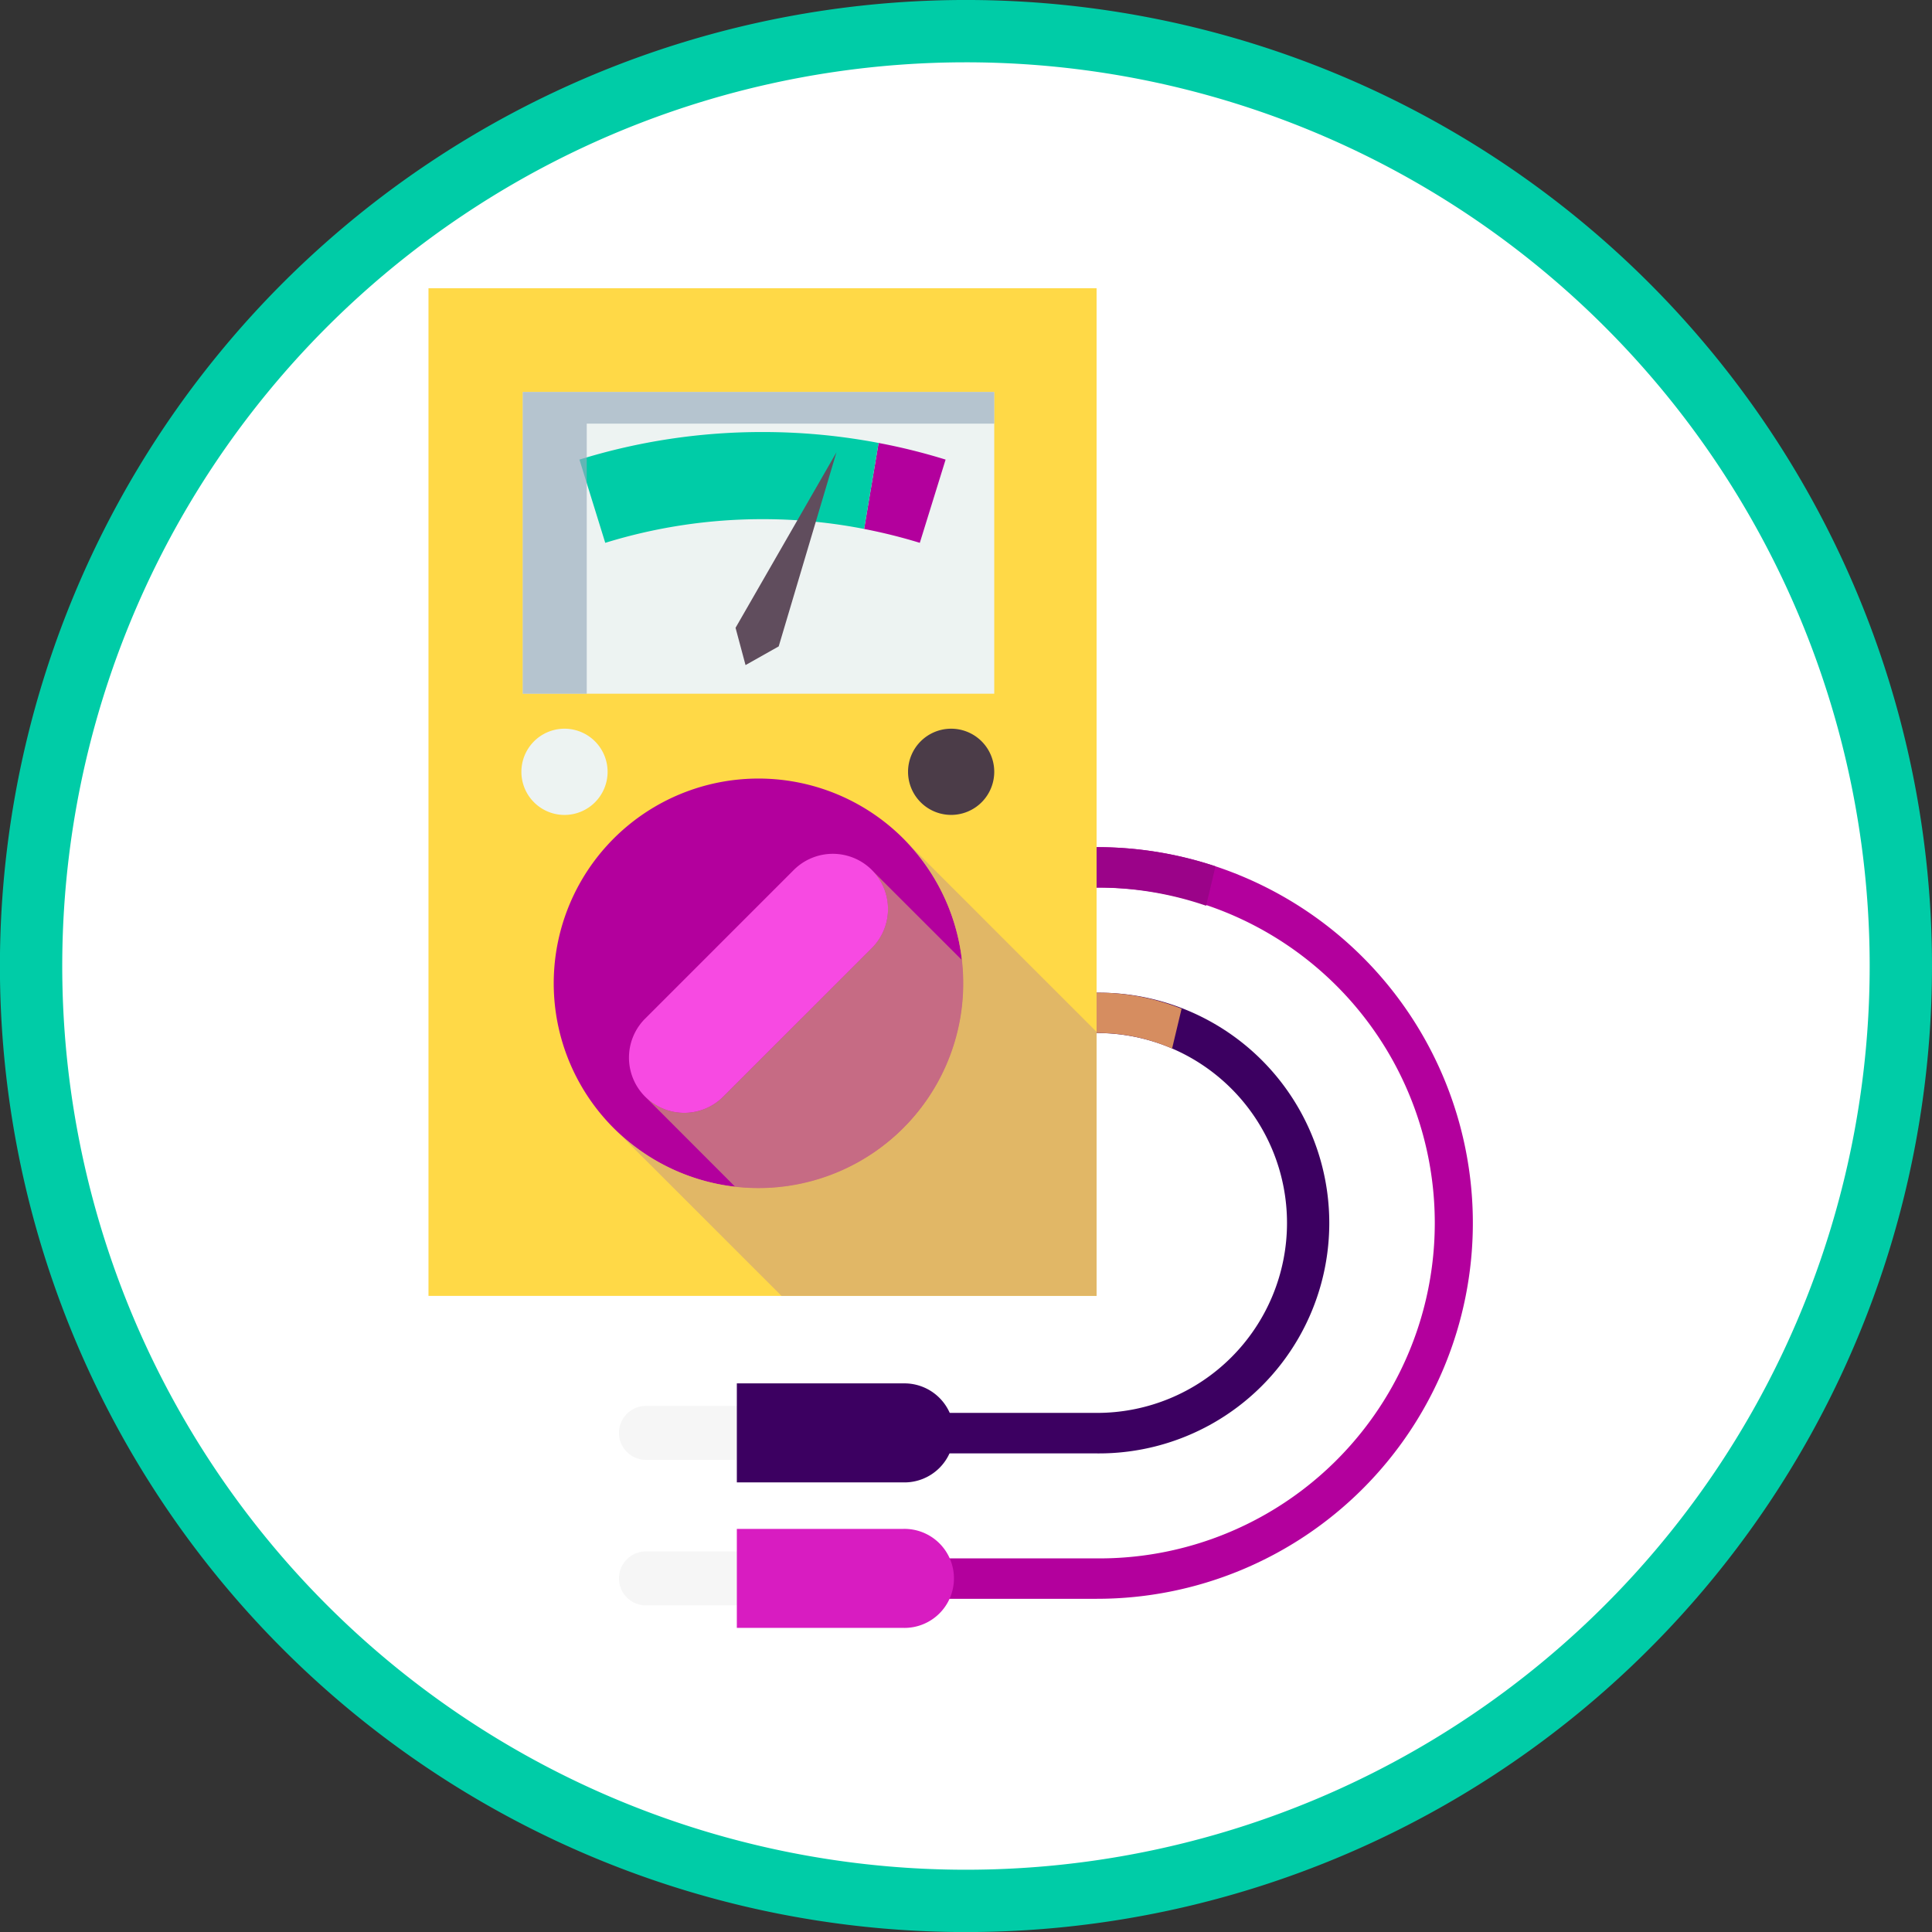 <svg xmlns="http://www.w3.org/2000/svg" width="123.995" height="123.995" viewBox="0 0 123.995 123.995">
  <rect x="0" y="0" width="123.995" height="123.995" fill="#333333" stroke="none"/>
  <g id="Grupo_55975" data-name="Grupo 55975" transform="translate(-388.5 -3431.5)">
    <path id="Trazado_105578" data-name="Trazado 105578" d="M138.789,393.627a60,60,0,1,1-60-60A60,60,0,0,1,138.789,393.627Z" transform="translate(371.706 3099.872)" fill="#fff" stroke="#00cca7" stroke-width="4"/>
    <g id="Grupo_55924" data-name="Grupo 55924" transform="translate(-353 -84)">
      <g id="Grupo_55923" data-name="Grupo 55923" transform="translate(769 3534)">
        <path id="Trazado_105467" data-name="Trazado 105467" d="M0,0H42.878V64.67H0Z" transform="translate(0 0)" fill="#ffd947"/>
        <rect id="Rectángulo_30826" data-name="Rectángulo 30826" width="30.259" height="19.366" transform="translate(6.051 6.656)" fill="#edf3f2"/>
        <path id="Trazado_105449" data-name="Trazado 105449" d="M13.238,82.4a13.142,13.142,0,1,1,0-18.585A13.143,13.143,0,0,1,13.238,82.4Z" transform="translate(17.235 -28.498)" fill="#b3009d"/>
        <path id="Trazado_105450" data-name="Trazado 105450" d="M24.641,75.223V92.165H4.419L-6.349,81.4A13.139,13.139,0,1,0,12.232,62.816Z" transform="translate(18.238 -27.496)" fill="#d1a577" opacity="0.65" style="mix-blend-mode: multiply;isolation: isolate"/>
        <path id="Trazado_105451" data-name="Trazado 105451" d="M.425,79.126a3.546,3.546,0,0,1-5.012,0h0a3.541,3.541,0,0,1,0-5.012l9.537-9.537a3.545,3.545,0,0,1,5.014,0h0a3.548,3.548,0,0,1,0,5.012Z" transform="translate(18.493 -27.241)" fill="#f74ae2"/>
        <path id="Trazado_105452" data-name="Trazado 105452" d="M11.707,80.872A13.116,13.116,0,0,1,.921,84.637l-5.778-5.784a3.542,3.542,0,0,0,5.011,0l9.534-9.534a3.545,3.545,0,0,0,0-5.011l5.783,5.779A13.116,13.116,0,0,1,11.707,80.872Z" transform="translate(18.764 -26.97)" fill="#d1a577" opacity="0.65" style="mix-blend-mode: multiply;isolation: isolate"/>
        <path id="Trazado_105453" data-name="Trazado 105453" d="M10.765,45.105,9.11,50.447a34.585,34.585,0,0,0-3.574-.891l.929-5.519A38.482,38.482,0,0,1,10.765,45.105Z" transform="translate(22.423 -34.108)" fill="#b3009d"/>
        <path id="Trazado_105454" data-name="Trazado 105454" d="M11.223,44.219l-.929,5.519a33.738,33.738,0,0,0-6.52-.627A34.121,34.121,0,0,0-6.32,50.63l-1.656-5.342a39.557,39.557,0,0,1,11.75-1.769A39.518,39.518,0,0,1,11.223,44.219Z" transform="translate(17.665 -34.291)" fill="#00cca7"/>
        <path id="Trazado_105455" data-name="Trazado 105455" d="M-.567,55.745l.641,2.392,2.129-1.2L5.909,44.482Z" transform="translate(20.274 -33.952)" fill="#604d5d"/>
        <path id="Trazado_105456" data-name="Trazado 105456" d="M1.464,96.65H-4.371A1.73,1.73,0,0,0-6.1,98.381a1.727,1.727,0,0,0,.507,1.228,1.734,1.734,0,0,0,1.222.506H1.464Z" transform="translate(18.326 -15.582)" fill="#f6f6f6"/>
        <path id="Trazado_105457" data-name="Trazado 105457" d="M1.464,89.744H-4.371A1.731,1.731,0,0,0-6.1,91.476,1.721,1.721,0,0,0-5.593,92.7a1.734,1.734,0,0,0,1.222.506H1.464Z" transform="translate(18.326 -18.013)" fill="#f6f6f6"/>
        <g id="Grupo_55921" data-name="Grupo 55921" transform="translate(33.188 35.871)">
          <path id="Trazado_105458" data-name="Trazado 105458" d="M19.125,63.223h-.031v2.593h.031a21.527,21.527,0,1,1,0,43.053H9.4v2.593h9.722a24.12,24.12,0,0,0,0-48.24Z" transform="translate(-9.403 -63.223)" fill="#b3009d"/>
        </g>
        <g id="Grupo_55922" data-name="Grupo 55922" transform="translate(33.188 45.207)">
          <path id="Trazado_105459" data-name="Trazado 105459" d="M19.125,70.128h-.031v2.593h.031a12.189,12.189,0,0,1,0,24.379H9.4V99.7h9.722a14.784,14.784,0,1,0,0-29.567Z" transform="translate(-9.403 -70.128)" fill="#3c0061"/>
        </g>
        <path id="Trazado_105460" data-name="Trazado 105460" d="M24.2,64.452l-.6,2.53a21.444,21.444,0,0,0-7-1.166h-.03V63.223h.03A23.987,23.987,0,0,1,24.2,64.452Z" transform="translate(26.309 -27.352)" fill="#9b0389" style="mix-blend-mode: multiply;isolation: isolate"/>
        <path id="Trazado_105461" data-name="Trazado 105461" d="M22.026,71.16l-.611,2.557a12.053,12.053,0,0,0-4.815-1h-.03V70.128h.03A14.658,14.658,0,0,1,22.026,71.16Z" transform="translate(26.309 -24.921)" fill="#d68d60" style="mix-blend-mode: multiply;isolation: isolate"/>
        <path id="Trazado_105462" data-name="Trazado 105462" d="M-.506,95.581h10.7a3.178,3.178,0,1,1,0,6.355H-.506Z" transform="translate(20.296 -15.958)" fill="#d81cc1"/>
        <path id="Trazado_105463" data-name="Trazado 105463" d="M-.506,88.675h10.7a3.178,3.178,0,1,1,0,6.355H-.506Z" transform="translate(20.296 -18.39)" fill="#3c0061"/>
        <path id="Trazado_105464" data-name="Trazado 105464" d="M19.593,41.616V43.65H-6.56V60.985h-4.108V41.616Z" transform="translate(16.717 -34.961)" fill="#97abbd" opacity="0.65" style="mix-blend-mode: multiply;isolation: isolate"/>
        <path id="Trazado_105465" data-name="Trazado 105465" d="M-5.2,60.368a2.766,2.766,0,0,1-2.766,2.766,2.766,2.766,0,0,1-2.766-2.766A2.767,2.767,0,0,1-7.965,57.6,2.767,2.767,0,0,1-5.2,60.368Z" transform="translate(16.695 -29.332)" fill="#edf3f2"/>
        <path id="Trazado_105466" data-name="Trazado 105466" d="M13.153,60.368A2.766,2.766,0,1,1,10.388,57.6,2.765,2.765,0,0,1,13.153,60.368Z" transform="translate(23.157 -29.332)" fill="#4b3c48"/>
      </g>
    </g>
  </g>
</svg>

